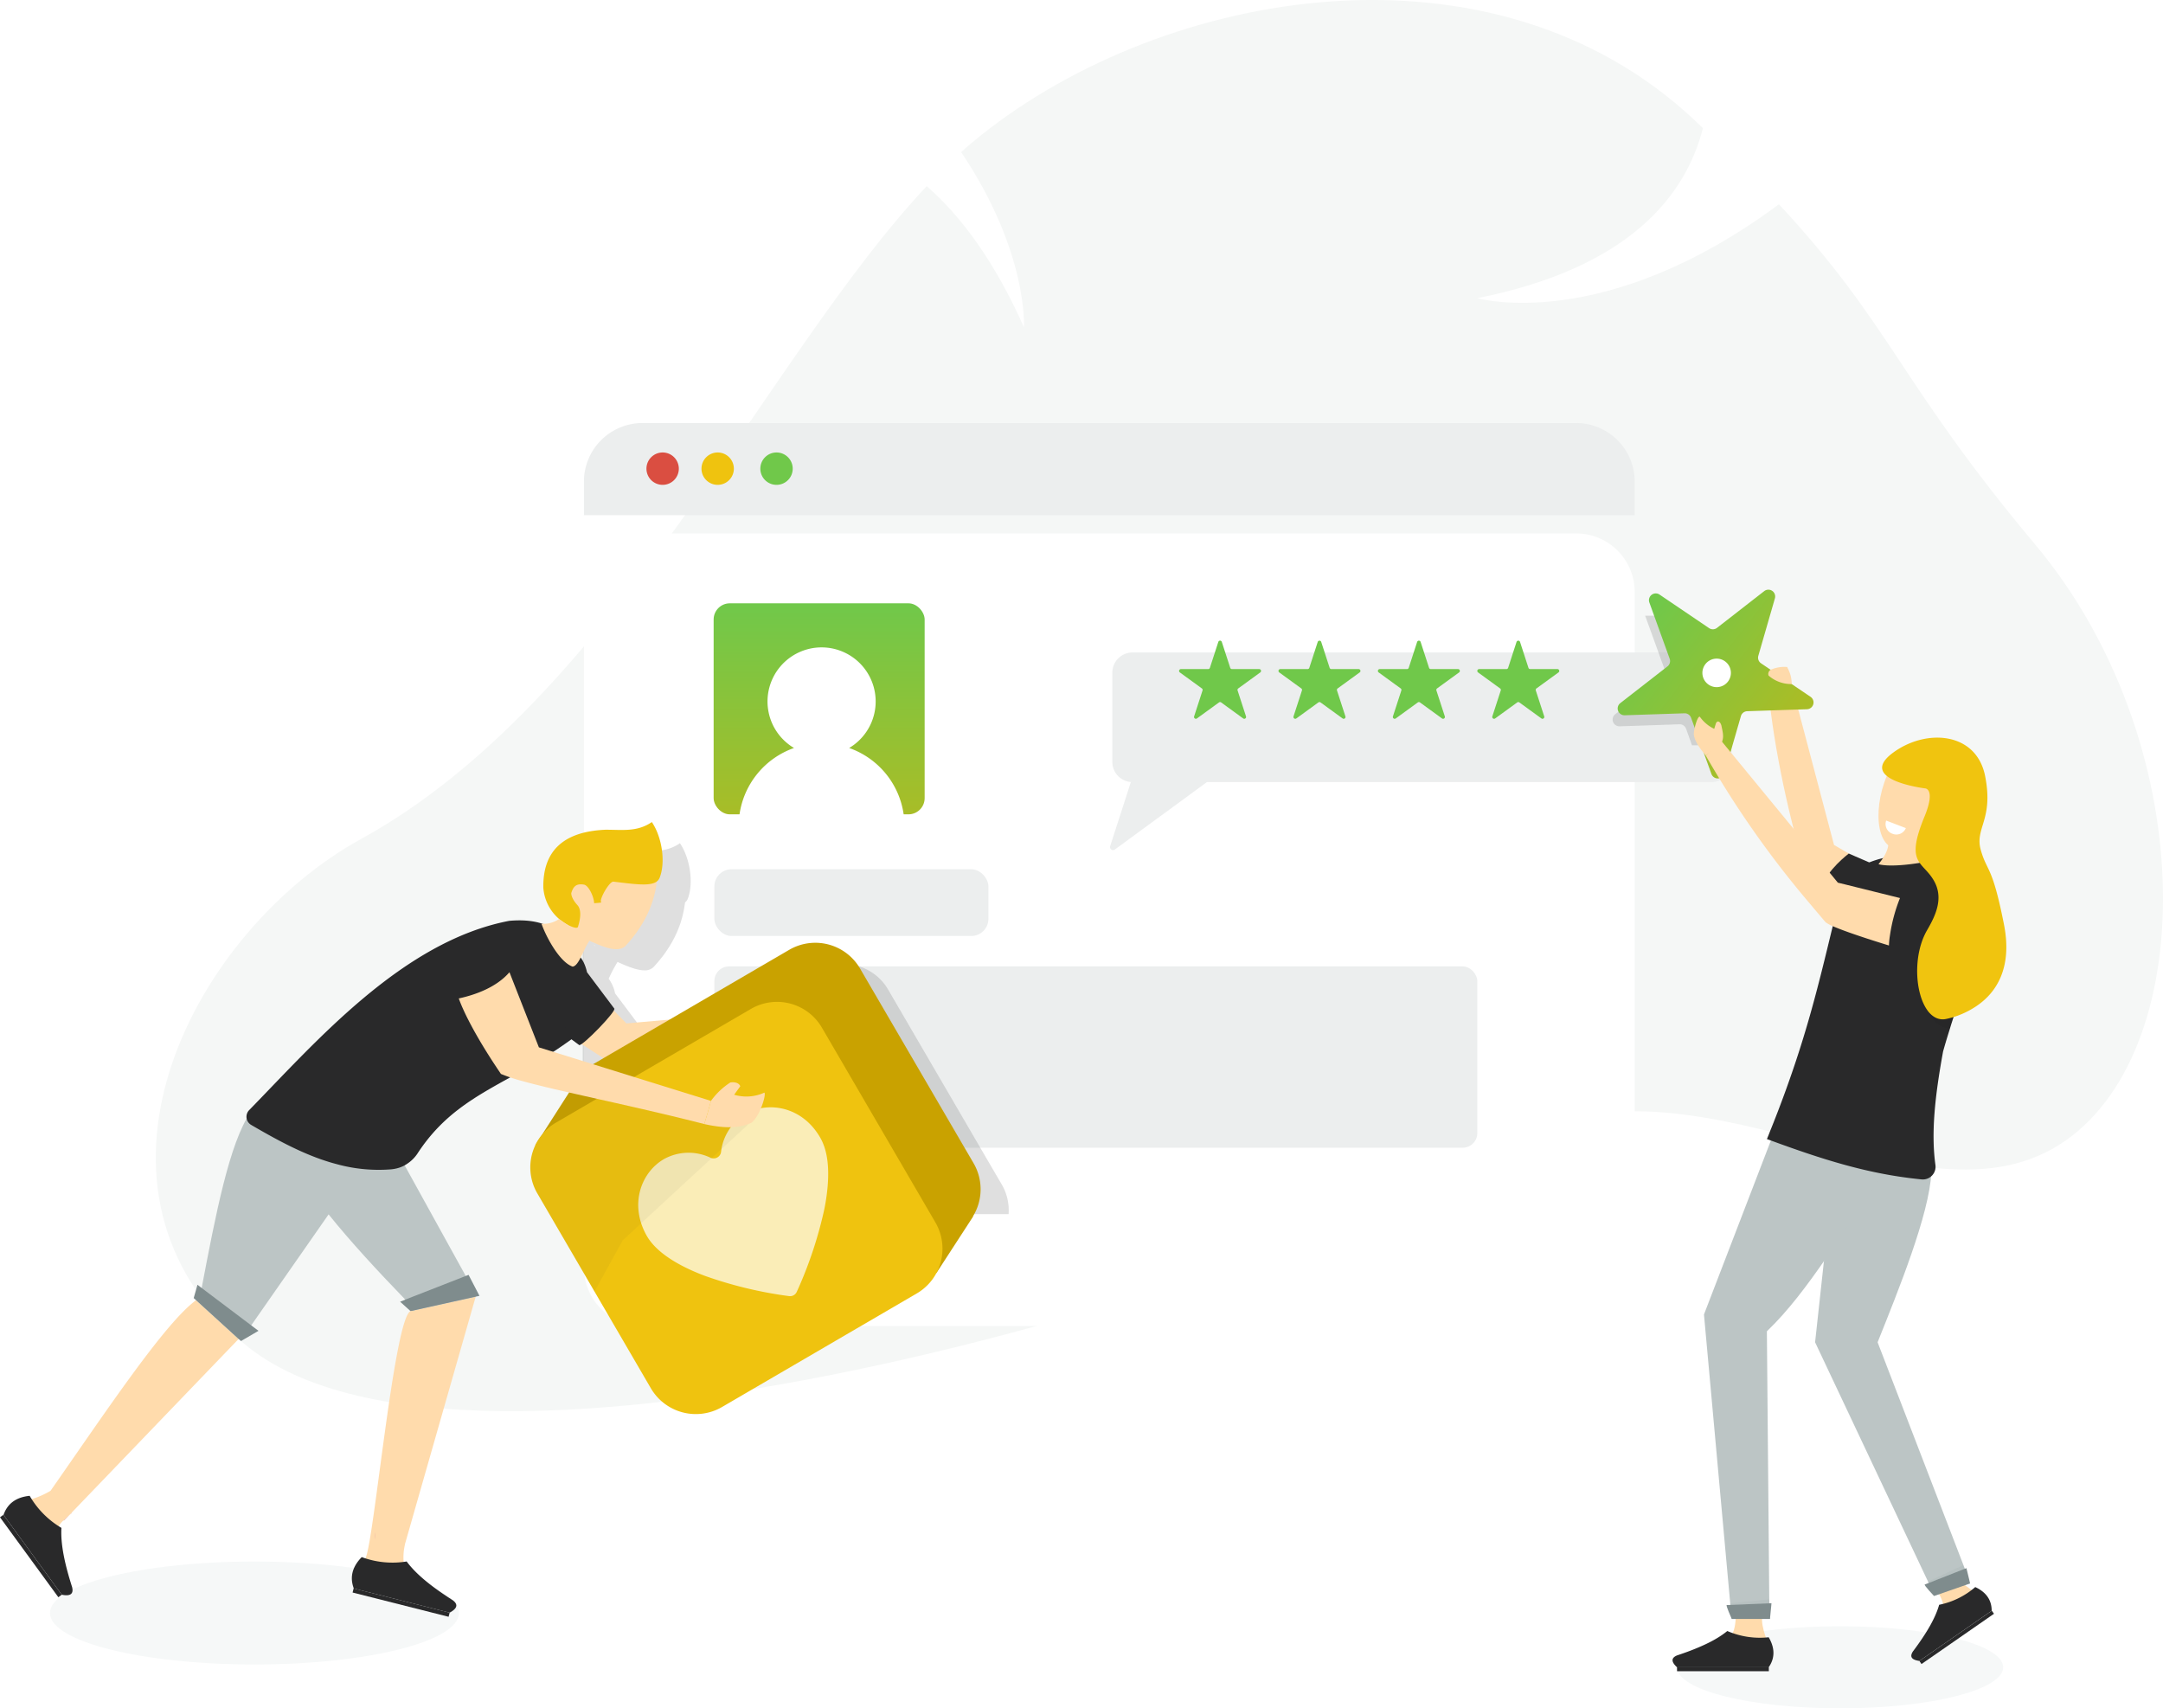 <svg xmlns="http://www.w3.org/2000/svg" xmlns:xlink="http://www.w3.org/1999/xlink" width="588.001" height="464.379" viewBox="0 0 588.001 464.379">
  <defs>
    <filter id="Union_208" x="59.241" y="45.5" width="484.649" height="414.452" filterUnits="userSpaceOnUse">
      <feOffset dy="30" input="SourceAlpha"/>
      <feGaussianBlur stdDeviation="33" result="blur"/>
      <feFlood flood-color="#29292a" flood-opacity="0.149"/>
      <feComposite operator="in" in2="blur"/>
      <feComposite in="SourceGraphic"/>
    </filter>
    <linearGradient id="linear-gradient" x1="0.5" x2="0.5" y2="1" gradientUnits="objectBoundingBox">
      <stop offset="0" stop-color="#70c84a"/>
      <stop offset="1" stop-color="#a8bd27"/>
    </linearGradient>
    <filter id="Path_3187" x="286.745" y="162.366" width="198.99" height="83.727" filterUnits="userSpaceOnUse">
      <feOffset dy="10" input="SourceAlpha"/>
      <feGaussianBlur stdDeviation="5" result="blur-2"/>
      <feFlood flood-opacity="0.051"/>
      <feComposite operator="in" in2="blur-2"/>
      <feComposite in="SourceGraphic"/>
    </filter>
    <linearGradient id="linear-gradient-2" x1="0.178" y1="0.08" x2="0.89" y2="0.621" xlink:href="#linear-gradient"/>
  </defs>
  <g id="Group_4934" data-name="Group 4934" transform="translate(-16575 -1864)">
    <g id="BG" transform="translate(16076.582 1615.983)">
      <ellipse id="Ellipse_222" data-name="Ellipse 222" cx="55.586" cy="13.993" rx="55.586" ry="13.993" transform="translate(512.005 672.489)" fill="#f6f8f8"/>
      <ellipse id="Ellipse_224" data-name="Ellipse 224" cx="44.329" cy="11.159" rx="44.329" ry="11.159" transform="translate(954.312 690.078)" fill="#f6f8f8"/>
      <path id="Path_3174" data-name="Path 3174" d="M1060.062,557.975c-40.084,28.276-103.108-30.333-154.262,2.345S623.424,666.743,563.278,611.971c-47.587-43.334-11.654-111.188,33.3-135.9,68.718-37.8,109.393-130.155,153.758-177.457,9.369,8.161,18.444,20.435,26.442,38.357,0,0,1.208-20.4-17.073-47.6,1.73-1.6,3.525-3.1,5.288-4.505,50.5-40.284,139.2-55.5,193.879-4.375.848.784,1.664,1.567,2.481,2.351-4.669,18.314-19.979,38-61.34,46.225,0,0,34.244,9.924,82-25.528,30.751,33.1,32.579,48.249,69.6,92.418C1096.24,449.171,1096.738,532.1,1060.062,557.975Z" fill="#f5f7f6"/>
    </g>
    <g transform="matrix(1, 0, 0, 1, 16575, 1864)" filter="url(#Union_208)">
      <path id="Union_208-2" data-name="Union 208" d="M15.938,215.452A15.911,15.911,0,0,1,.007,199.521V25.039H0V15.931A15.911,15.911,0,0,1,15.932,0H269.714a15.911,15.911,0,0,1,15.931,15.931v9.1h.005V199.521a15.911,15.911,0,0,1-15.93,15.931Z" transform="translate(158.74 115)" fill="#fff" stroke="rgba(0,0,0,0)" stroke-width="1"/>
    </g>
    <path id="Path_3246" data-name="Path 3246" d="M942.8,378.5v9.108H657.159V378.5a15.911,15.911,0,0,1,15.931-15.931H926.872A15.911,15.911,0,0,1,942.8,378.5Z" transform="translate(16076.582 1616.431)" fill="#eceeee"/>
    <path id="Path_3183" data-name="Path 3183" d="M684.952,375.089a4.4,4.4,0,1,1-4.4-4.4A4.4,4.4,0,0,1,684.952,375.089Z" transform="translate(16074.582 1616.308)" fill="#da4e41"/>
    <path id="Path_3184" data-name="Path 3184" d="M699.914,375.089a4.4,4.4,0,1,1-4.4-4.4A4.4,4.4,0,0,1,699.914,375.089Z" transform="translate(16074.582 1616.308)" fill="#efc30f"/>
    <rect id="Rectangle_1214" data-name="Rectangle 1214" width="57.36" height="57.36" rx="4.398" transform="translate(16769 2028)" fill="url(#linear-gradient)"/>
    <path id="Path_3185" data-name="Path 3185" d="M743.635,462.133a3.594,3.594,0,0,1-2.066.654H701.031a3.533,3.533,0,0,1-2.086-.674,22.529,22.529,0,0,1,14.849-18.286,14.7,14.7,0,1,1,14.992,0A22.494,22.494,0,0,1,743.635,462.133Z" transform="translate(16077.056 1623.499)" fill="#fff"/>
    <rect id="Rectangle_1215" data-name="Rectangle 1215" width="74.499" height="18.141" rx="4.666" transform="translate(16769.199 2100.289)" fill="#eceeee"/>
    <rect id="Rectangle_1216" data-name="Rectangle 1216" width="207.402" height="49.294" rx="3.992" transform="translate(16769.199 2126.694)" fill="#eceeee"/>
    <g transform="matrix(1, 0, 0, 1, 16575, 1864)" filter="url(#Path_3187)">
      <path id="Path_3187-2" data-name="Path 3187" d="M969.153,420.639v24.712a5.489,5.489,0,0,1-5.713,5.256H826.527l-25.1,18.38a.834.834,0,0,1-1.175-1.078l5.582-17.3h.686a5.489,5.489,0,0,1-5.713-5.256V420.639a5.49,5.49,0,0,1,5.713-5.256H963.44a5.653,5.653,0,0,1,4.962,2.743A4.536,4.536,0,0,1,969.153,420.639Z" transform="translate(-498.42 -248.02)" fill="#eceeee"/>
    </g>
    <path id="Path_3188" data-name="Path 3188" d="M830.565,422.518l2.284,7.029a.5.5,0,0,0,.478.348h7.392a.5.5,0,0,1,.295.91l-5.979,4.344a.5.5,0,0,0-.183.563l2.284,7.029a.5.5,0,0,1-.774.563l-5.98-4.345a.5.5,0,0,0-.591,0l-5.98,4.345a.5.5,0,0,1-.774-.563l2.284-7.029a.5.5,0,0,0-.182-.563l-5.98-4.344a.5.5,0,0,1,.295-.91h7.392a.5.5,0,0,0,.478-.348l2.284-7.029A.5.5,0,0,1,830.565,422.518Z" transform="translate(16076.582 1615.983)" fill="#70c84a"/>
    <path id="Path_3189" data-name="Path 3189" d="M857.588,422.518l2.284,7.029a.5.5,0,0,0,.478.348h7.392a.5.5,0,0,1,.295.91l-5.979,4.344a.5.5,0,0,0-.183.563l2.284,7.029a.5.5,0,0,1-.774.563l-5.98-4.345a.5.5,0,0,0-.591,0l-5.98,4.345a.5.5,0,0,1-.774-.563l2.284-7.029a.5.5,0,0,0-.182-.563l-5.98-4.344a.5.5,0,0,1,.3-.91h7.391a.5.5,0,0,0,.478-.348l2.284-7.029A.5.5,0,0,1,857.588,422.518Z" transform="translate(16076.582 1615.983)" fill="#70c84a"/>
    <path id="Path_3190" data-name="Path 3190" d="M884.611,422.518l2.284,7.029a.5.5,0,0,0,.478.348h7.392a.5.5,0,0,1,.295.91l-5.979,4.344a.5.5,0,0,0-.183.563l2.284,7.029a.5.5,0,0,1-.774.563l-5.98-4.345a.5.5,0,0,0-.591,0l-5.98,4.345a.5.5,0,0,1-.774-.563l2.284-7.029a.5.5,0,0,0-.182-.563l-5.98-4.344a.5.5,0,0,1,.3-.91h7.391a.5.5,0,0,0,.478-.348l2.284-7.029A.5.5,0,0,1,884.611,422.518Z" transform="translate(16076.582 1615.983)" fill="#70c84a"/>
    <path id="Path_3191" data-name="Path 3191" d="M911.634,422.518l2.284,7.029a.5.5,0,0,0,.478.348h7.392a.5.5,0,0,1,.295.91l-5.979,4.344a.5.5,0,0,0-.183.563l2.284,7.029a.5.5,0,0,1-.774.563l-5.98-4.345a.5.5,0,0,0-.591,0l-5.98,4.345a.5.5,0,0,1-.774-.563l2.284-7.029a.5.5,0,0,0-.182-.563l-5.98-4.344a.5.5,0,0,1,.3-.91h7.391a.5.5,0,0,0,.478-.348l2.284-7.029A.5.5,0,0,1,911.634,422.518Z" transform="translate(16076.582 1615.983)" fill="#70c84a"/>
    <g id="Group_4928" data-name="Group 4928" transform="translate(16076.582 1615.983)">
      <path id="Path_3192" data-name="Path 3192" d="M970.287,687.39s-.055,3.933-1.235,5.113,10,2.124,10,2.124-2.729-6.057-1.156-8.5S970.287,687.39,970.287,687.39Z" fill="#ffdbac"/>
      <path id="Path_3193" data-name="Path 3193" d="M954.312,701.237h24.913c1.8-2.6,1.656-5.333,0-8.162a22.305,22.305,0,0,1-11.251-1.7c-3.253,2.684-8.1,4.787-13.662,6.632C952.526,698.753,952.856,699.891,954.312,701.237Z" fill="#29292a"/>
      <rect id="Rectangle_1217" data-name="Rectangle 1217" width="24.953" height="1.068" transform="translate(954.312 701.237)" fill="#29292a"/>
      <g id="Group_4924" data-name="Group 4924">
        <path id="Path_3194" data-name="Path 3194" d="M1024.79,679.937s2.221,3.55,1.924,5.192,9.2-4,9.2-4-6.058-3.27-6.155-6.17S1024.79,679.937,1024.79,679.937Z" fill="#ffdbac"/>
        <path id="Path_3195" data-name="Path 3195" d="M1020.184,699.507l19.662-13.634c0-3.04-1.612-5.116-4.467-6.442a21.421,21.421,0,0,1-9.811,4.815c-1.1,3.9-3.777,8.213-7.153,12.711C1017.415,698.523,1018.3,699.241,1020.184,699.507Z" fill="#29292a"/>
        <rect id="Rectangle_1218" data-name="Rectangle 1218" width="23.965" height="1.026" transform="matrix(0.822, -0.57, 0.57, 0.822, 1020.184, 699.507)" fill="#29292a"/>
      </g>
      <path id="Path_3196" data-name="Path 3196" d="M1033.513,676.943l-9.463,4.185-32.208-68.241,5.979-54.912,25.615,8.843c-.522,11.2-8.956,31.976-14.6,46.069Z" fill="#bcc5c5"/>
      <path id="Path_3197" data-name="Path 3197" d="M979.419,683.856l.151,4.229H969.185l-.377-3.814-.038-.415-7.137-78.522,18.881-49.089,31.946,8.194c-13.141,17.974-22.207,34.438-33.724,45.464l.645,72.858Z" fill="#bcc5c5"/>
      <path id="Path_3198" data-name="Path 3198" d="M1020.608,491.438l-8.722,11.009c-9.2-4.923-15.908-9.137-22.415-16.327-5.472-18.845-9.342-37.19-10.735-54.762l5.475-2.034L996.99,477.7Z" fill="#ffdbac"/>
      <path id="Path_3199" data-name="Path 3199" d="M1029.481,524.483c-.327,1.045-.686,2.089-.98,3.134-.653,2.056-1.273,4.113-1.861,6.2-2.285,12.5-3.264,22.3-2.089,30.85a3.456,3.456,0,0,1-3.721,3.95c-14.593-1.437-26.932-5.386-42.08-10.969.229-.587.49-1.175.686-1.73.816-1.991,1.567-3.917,2.285-5.778,7.508-19.587,10.806-33.363,14.919-50.371.359-1.469.718-3,1.077-4.538h.033c.261-1.077.522-2.155.783-3.264a15.276,15.276,0,0,1,1.4-3.559,13.1,13.1,0,0,1,6.431-5.876c4.048-1.665,7.9-2.024,13.058-2.709,6.758,1.24,10.185-1.143,16.551,7.279C1037.675,499.542,1033.529,511.784,1029.481,524.483Z" fill="#29292a"/>
      <path id="Path_3200" data-name="Path 3200" d="M1011.2,473.4c1.454,4.024.232,6.628-2.124,9.519,0,0,2.718,1.041,11.485-.393a10.669,10.669,0,0,0,4.668-2.2c-2.5-3.2-3.784-7.193-4.589-11.488Z" fill="#ffdbac"/>
      <path id="Path_3201" data-name="Path 3201" d="M1012.623,478.346c5.235,1.623,8.11.423,11.819-2.267,5.258-4.308,7.848-9.119,6.953-14.583-2.649-7.58-8.476-9.99-16.82-8.31C1007.739,462.472,1007.485,475.984,1012.623,478.346Z" fill="#ffdbac"/>
      <path id="Path_3202" data-name="Path 3202" d="M1001,480.037s-6.169,4.7-6.955,8.709,10.935,5.507,11.25,5.428,3.461-8.968,3.461-8.968l-2.188-2.755Z" fill="#29292a"/>
      <path id="Path_3203" data-name="Path 3203" d="M1035.291,521.773a23.247,23.247,0,0,1-7.671,3.2c-2.057.49-3.82-.424-5.158-2.187a.1.1,0,0,1-.033-.065c-3.46-4.668-4.048-15.147-.13-21.872,2.35-4.048,4.7-8.945,1.6-13.842-3.068-4.929-7.54-4.341-2.317-17.008,3.1-7.54.2-7.671.2-7.671s-19.032-2.285-8.586-9.826c9.043-6.529,22.525-5.452,24.875,6.5s-2.905,14.07-1.175,20.109,3.1,3.983,6.3,20.24C1045.509,511.1,1041.168,518.019,1035.291,521.773Z" fill="#f0c40f"/>
      <g id="Group_4925" data-name="Group 4925">
        <path id="Path_3204" data-name="Path 3204" d="M979.985,683.818l-.113,1.246-.189,1.926-.113,1.1H969.185s-1.7-3.776-1.359-3.776h.075c1.058-.038,10.989-.453,12.008-.491Z" fill="#7f8c8d"/>
        <path id="Path_3205" data-name="Path 3205" d="M979.419,683.856c-1.926.075-8.157.3-10.611.415l-.038-.415c2.341-.227,8.685-.869,10.611-1.1Z" fill="#7f8c8d" opacity="0.1"/>
      </g>
      <g id="Group_4926" data-name="Group 4926">
        <path id="Path_3206" data-name="Path 3206" d="M1032.978,674.286l.3,1.214.454,1.881.252,1.072-9.81,3.407s-2.844-3.01-2.523-3.121l.071-.025c.987-.382,10.232-4.033,11.183-4.4Z" fill="#7f8c8d"/>
        <path id="Path_3207" data-name="Path 3207" d="M1032.456,674.507c-1.8.7-7.606,2.962-9.888,3.874l-.172-.38c2.137-.982,7.92-3.67,9.665-4.515Z" fill="#7f8c8d" opacity="0.1"/>
      </g>
      <path id="Path_3208" data-name="Path 3208" d="M969.153,420.639v24.712a5.489,5.489,0,0,1-5.713,5.256h-5.06l-1.6-4.472a1.847,1.847,0,0,0-1.8-1.24l-12.177.424-4.08.13a1.847,1.847,0,0,1-1.208-3.3l5.288-4.113,7.541-5.876a1.844,1.844,0,0,0,.621-2.089l-5.322-14.691h6.595l9.4,6.366a1.861,1.861,0,0,0,2.188-.065l4.57-3.558A4.536,4.536,0,0,1,969.153,420.639Z" fill="#29292a" opacity="0.15"/>
      <g id="Group_4927" data-name="Group 4927">
        <path id="Path_3209" data-name="Path 3209" d="M980.919,410.667l-4.508,15.615a1.845,1.845,0,0,0,.738,2.04l13.458,9.112a1.846,1.846,0,0,1-.974,3.373l-16.244.538a1.846,1.846,0,0,0-1.712,1.333l-4.508,15.614a1.845,1.845,0,0,1-3.508.116l-5.531-15.282a1.846,1.846,0,0,0-1.8-1.216l-16.243.538a1.846,1.846,0,0,1-1.2-3.3l12.825-9.983a1.846,1.846,0,0,0,.6-2.085L946.791,411.8a1.845,1.845,0,0,1,2.77-2.156l13.457,9.112a1.846,1.846,0,0,0,2.169-.072l12.825-9.982A1.845,1.845,0,0,1,980.919,410.667Z" fill="url(#linear-gradient-2)"/>
        <path id="Path_3210" data-name="Path 3210" d="M968.29,433.1a3.875,3.875,0,1,1-1.036-5.381A3.875,3.875,0,0,1,968.29,433.1Z" fill="#fff"/>
      </g>
      <path id="Path_3211" data-name="Path 3211" d="M1014.921,492.132a44.277,44.277,0,0,0-2.71,10.022c-.032.13-.032.294-.065.424a20.662,20.662,0,0,0-.228,2.448s-10.61-3.2-15.278-5.255a9.541,9.541,0,0,1-1.926-1.045c-.62-.718-1.208-1.4-1.8-2.122-.751-.881-1.534-1.8-2.285-2.709a264.663,264.663,0,0,1-28.5-40.48l.457-.457,1.5-1.5,2.154-2.187.294.359,31.5,38.325,1.893.457Z" fill="#ffdbac"/>
      <path id="Path_3212" data-name="Path 3212" d="M966.541,449.628a.6.6,0,0,1-.065.228l-3.82,3.134-.522.425c-1.665-2.024-3.036-3.885-3.264-5.778a6.641,6.641,0,0,1,.2-1.567c.326-1.5.946-3.363,1.436-3.232a10.046,10.046,0,0,0,3.917,3.3l.392-1.273c.294-1.078,1.208-.947,1.567.424C966.672,446.755,967.129,448.257,966.541,449.628Z" fill="#ffdbac"/>
      <path id="Path_3213" data-name="Path 3213" d="M984.211,429.324a8.992,8.992,0,0,1,1.27,4.64,9.273,9.273,0,0,1-6.3-2.32,1.352,1.352,0,0,1,.572-1.559A9.139,9.139,0,0,1,984.211,429.324Z" fill="#fedaab"/>
      <path id="Path_3215" data-name="Path 3215" d="M1029.481,524.483c-.327,1.045-.686,2.089-.98,3.134-3.917-.229-5.81-4.309-6.039-4.832,1.338,1.763,3.1,2.677,5.158,2.187Q1028.55,524.777,1029.481,524.483Z" opacity="0.06"/>
      <path id="Path_3245" data-name="Path 3245" d="M5.73,0A2.8,2.8,0,0,1,2.865,2.738,2.8,2.8,0,0,1,0,0" transform="matrix(0.934, 0.358, -0.358, 0.934, 1011.166, 471.07)" fill="#fff"/>
    </g>
    <g id="Group_4933" data-name="Group 4933" transform="translate(16076.582 1615.983)">
      <path id="Path_3217" data-name="Path 3217" d="M770.737,569.983l-5.653-9.668-25.212-43.262a13.9,13.9,0,0,0-5.332-5.236,14.041,14.041,0,0,0-13.65,0,1.042,1.042,0,0,0-.321.161L691.7,528.808l-3.63,2.12-11.723,1.027-3.436-3.5c.16-.321.224-.545.1-.578l-7.387-9.828a10.081,10.081,0,0,0-1.735-3.982,37.7,37.7,0,0,1,2.409-4.561c2.7,1.221,5.268,2.28,7.291,2.28a3.428,3.428,0,0,0,2.409-.8c5.042-5.4,7.9-11.274,8.64-17.665a2.207,2.207,0,0,0,.706-.9c1.67-4.111.771-10.952-2.087-15.191-4.047,2.762-8.03,2.055-12.655,2.087-6.52.29-11.081,2.152-13.778,5.428-2.152,2.57-3.148,6.006-3.084,10.278a12.229,12.229,0,0,0,3.084,7.323,10.852,10.852,0,0,0,1.22,1.22,4.292,4.292,0,0,1-1.22.707v35.2c1.381-.931,2.826-1.9,4.239-2.955a1.1,1.1,0,0,0,.289-.257c1.06.8,2.12,1.574,2.152,1.606.1.032.321-.064.642-.289,1.927,1.253,3.919,2.537,5.942,3.822l-2.473,1.445a2.786,2.786,0,0,1-.321.225l-10.47-3.276v10.053c.353.1.738.161,1.124.257.931.225,1.83.417,2.794.642l-3.918,6.1v5.524a15.653,15.653,0,0,0,15.673,15.673H772.6A13.959,13.959,0,0,0,770.737,569.983ZM659.642,504.72c.193.128.385.224.578.353.032.032.064.1.129.16Z" fill="#29292a" opacity="0.15"/>
      <path id="Path_3218" data-name="Path 3218" d="M642.271,521.316c3.035,3.326,12.1,9.154,21.142,14.962,8.2.042,37.456-4.751,62.131-8.492l-.784-6.535-56.053,4.96-16.546-16.843C650.49,514.573,645.969,518.673,642.271,521.316Z" fill="#ffdbac"/>
      <g id="Group_4930" data-name="Group 4930">
        <path id="Path_3219" data-name="Path 3219" d="M762.933,578.622l.032.065-9.989,15.384s-1.606-3.822-2.377-6.166l-45.543,26.529a14.122,14.122,0,0,1-19.3-5.107L670.273,582.8l-14.71-25.213a16.291,16.291,0,0,1-1.22,2.12c-.514.289-10.407-.385-10.407-.385,0-.032,0-.065.032-.065l1.8-2.794,9.957-15.545c.289-.385.578-.738.9-1.092l.032-.032a13.118,13.118,0,0,1,3.34-2.7l52.93-30.865a14.078,14.078,0,0,1,19.3,5.075l30.865,52.93A14.08,14.08,0,0,1,762.933,578.622Z" fill="#c9a200"/>
        <path id="Path_3220" data-name="Path 3220" d="M752.976,594.071a14.132,14.132,0,0,1-5.364,5.557l-52.93,30.865a14.159,14.159,0,0,1-19.334-5.107l-15.321-26.3-15.512-26.625a14.037,14.037,0,0,1-.579-13.136c0-.032,0-.065.032-.065a11.845,11.845,0,0,1,1.8-2.794,13.233,13.233,0,0,1,3.822-3.308l17.5-10.213,35.426-20.652a14.121,14.121,0,0,1,19.335,5.075l30.865,52.962A14.156,14.156,0,0,1,752.976,594.071Z" fill="#efc30f"/>
        <path id="Path_2317" data-name="Path 2317" d="M550.122,5975.785a13.807,13.807,0,0,0-11.095,5.885,2.043,2.043,0,0,1-3.17,0,13.8,13.8,0,0,0-11.093-5.885c-7.08,0-14.4,5.9-14.4,15.785,0,4.917,3.023,10.47,7.228,15.759.163.2.326.408.494.613.291.356.592.707.893,1.063A112.175,112.175,0,0,0,535.3,6024.12c.322.238.655.493.964.719l.018.012a1.976,1.976,0,0,0,2.315,0l.016-.012c.311-.226.643-.48.966-.719A112.281,112.281,0,0,0,555.91,6009c.3-.355.6-.706.893-1.062.167-.2.33-.409.494-.613,3.556-4.474,6.262-9.135,7.012-13.443.016-.1.03-.205.045-.308a13.254,13.254,0,0,0,.171-2.007C564.524,5981.688,557.2,5975.785,550.122,5975.785Z" transform="matrix(0.875, -0.485, 0.485, 0.875, -2678.332, -4411.306)" fill="#faedb7" stroke="rgba(0,0,0,0)" stroke-width="1"/>
      </g>
      <path id="Path_3224" data-name="Path 3224" d="M517.936,659.31s-.228.19-.571.456l.533-.57A.294.294,0,0,1,517.936,659.31Z" fill="#edb6a4"/>
      <path id="Path_3225" data-name="Path 3225" d="M563.286,611.982,517.9,659.2l-.533.57-.076.077a16.186,16.186,0,0,0-1.6,1.445,5.874,5.874,0,0,0-1.75,2.7c-.266,1.9-8.864-7.951-8.864-7.951a23.719,23.719,0,0,0,7.076-2.777c14.846-21.233,30.969-45.519,39.567-51.818Z" fill="#ffdbac"/>
      <path id="Path_3226" data-name="Path 3226" d="M517.289,659.843l-1.484,1.521-.114-.076A16.186,16.186,0,0,1,517.289,659.843Z" fill="#edb6a4"/>
      <path id="Path_3227" data-name="Path 3227" d="M598.516,562.675l-10.767,15.447L566.71,608.291l-.38.533-3.044,3.158L551.72,601.443l1.218-1.6c.114-.57.228-1.141.3-1.712,3.8-19.973,7.571-39.528,13.278-47.708l8.446,3.233Z" fill="#bcc5c5"/>
      <path id="Path_3228" data-name="Path 3228" d="M608.483,667.946a15.379,15.379,0,0,0-.342,4.642,3.136,3.136,0,0,0,.342,1.1c.99,1.674-11.908-.419-11.908-.419a10.674,10.674,0,0,0,1.18-1.674c2.292-3.976,7.938-67.154,12.479-67.225l17.5-3.881L608.56,667.566a2.387,2.387,0,0,0-.077.342Z" fill="#ffdbac"/>
      <path id="Path_3229" data-name="Path 3229" d="M600.418,664.56a4.171,4.171,0,0,1-.152,1.9Z" fill="#edb6a4"/>
      <path id="Path_3230" data-name="Path 3230" d="M627.887,600.036l-.153.456-17.5,3.881.19-1.18c-.609-.646-1.218-1.255-1.826-1.9-7.724-7.989-14.952-15.827-20.849-23.169-7.457-9.207-12.821-17.691-14.419-24.882l1.636.418,31.8,8.142,18.262,33.061Z" fill="#bcc5c5"/>
      <path id="Path_3231" data-name="Path 3231" d="M653.443,530.767a142.306,142.306,0,0,1-16.348,10.117c-9.731,5.4-18.211,10.053-25.116,20.588l-.064.1a9.844,9.844,0,0,1-2.762,2.762,8.345,8.345,0,0,1-2.409,1.156,10.357,10.357,0,0,1-1.991.386,42.875,42.875,0,0,1-14.807-1.413c-7.772-2.024-15.223-5.974-23.253-10.664a2.576,2.576,0,0,1-.546-4.014c18.083-18.5,41.689-45.9,70.691-51.453,12.976-1.188,16.091,5.974,19.271,9.764C660.252,513.07,658.678,526.945,653.443,530.767Z" fill="#29292a"/>
      <path id="Path_3232" data-name="Path 3232" d="M691.7,547.276l-.8,2.826v.064l-1.028,3.4c-13.265-3.4-26.4-6.2-36.743-8.576-5.267-1.188-9.8-2.28-13.329-3.276a45.572,45.572,0,0,1-5.2-1.766c-6.07-8.9-9.956-16.252-11.466-20.524,4.432-.963,10.213-2.987,13.778-7.13l8,20.427Z" fill="#ffdbac"/>
      <path id="Path_3233" data-name="Path 3233" d="M655.391,502.244c5,2.245,10.42,5.266,12.983,3q8.617-9.277,8.8-20.485c-3.412-5.458-10.529-8.046-19.008-9.578l-9.393,13.84C649.405,494.174,651.2,498.774,655.391,502.244Z" fill="#ffdbac"/>
      <path id="Path_3234" data-name="Path 3234" d="M568.688,609.775l-4.756,2.777-.647-.571L551.72,601.443l-.647-.571,1.027-3.614,1.142.875,13.468,10.158Z" fill="#7f8c8d"/>
      <path id="Path_3235" data-name="Path 3235" d="M628.761,600.264l-1.027.228-17.5,3.881-.228.038-2.815-2.549,1.408-.571,16.436-6.43.761-.3Z" fill="#7f8c8d"/>
      <g id="Group_4931" data-name="Group 4931">
        <path id="Path_3236" data-name="Path 3236" d="M620.651,686.389l-26.048-6.57c-1.2-3.2-.325-6.013,2.153-8.534a24.041,24.041,0,0,0,12.212,1.189c2.692,3.664,7.211,7.142,12.535,10.537C623.173,684.262,622.528,685.365,620.651,686.389Z" fill="#29292a"/>
        <rect id="Rectangle_1220" data-name="Rectangle 1220" width="26.906" height="1.152" transform="matrix(-0.97, -0.245, 0.245, -0.97, 620.369, 687.506)" fill="#29292a"/>
      </g>
      <g id="Group_4932" data-name="Group 4932">
        <path id="Path_3237" data-name="Path 3237" d="M515.213,681.513l-15.839-21.7c1.122-3.223,3.592-4.833,7.109-5.189a24.04,24.04,0,0,0,8.634,8.717c-.27,4.539.984,10.1,2.91,16.115C518.512,681.489,517.311,681.925,515.213,681.513Z" fill="#29292a"/>
        <rect id="Rectangle_1221" data-name="Rectangle 1221" width="26.906" height="1.152" transform="translate(514.282 682.193) rotate(-126.129)" fill="#29292a"/>
      </g>
      <path id="Path_3238" data-name="Path 3238" d="M665.25,487.684c6.747.8,11.392,1.543,12.47-1.025,1.651-4.1.761-10.933-2.1-15.183-4.041,2.764-8.036,2.066-12.647,2.088-11.645.518-16.985,5.975-16.857,15.714a12.39,12.39,0,0,0,4.289,8.541c1.107,1.082,4.99,3.224,5.163,2.05.026-.178,1.41-4.076-.179-5.815-1.805-1.977-1.676-3.263-1.676-3.263.585-1.884,1.385-2.645,3.449-2.31,1.271.209,2.726,3.326,2.767,5.053,0,0,2.294-.143,1.972-.257C661.041,492.972,664.083,487.388,665.25,487.684Z" fill="#f0c40f"/>
      <path id="Path_3239" data-name="Path 3239" d="M650.408,497.819a7.3,7.3,0,0,1-4.791,1.288c1.382,3.9,5.02,10.476,8.468,11.665,1.724-.178,2.95-4.77,4.577-7.024Z" fill="#ffdbac"/>
      <path id="Path_3240" data-name="Path 3240" d="M657.993,512.309l7.372,9.807c1.052.418-8.662,10.359-9.49,9.985-.1-.047-4.44-3.294-4.44-3.294Z" fill="#29292a"/>
      <path id="Path_3241" data-name="Path 3241" d="M702.648,553.249a5.643,5.643,0,0,1-.675.257c-3.437,1.382-7.612,1.06-12.108.065l1.028-3.4V550.1l.8-2.826a19.245,19.245,0,0,1,5.267-5.011c1.284-.193,2.376.161,2.7,1.028L697.99,545.6a11.741,11.741,0,0,0,8.223-.578C706.791,545.573,704.9,551.611,702.648,553.249Z" fill="#ffdbac"/>
      <path id="Path_3244" data-name="Path 3244" d="M701.973,553.506l-.193.193-26.368,24.345-5.139,4.754-2.57,2.377-7.676,13.906-15.512-26.625a14.037,14.037,0,0,1-.579-13.136c0-.032,0-.065.032-.065a11.845,11.845,0,0,1,1.8-2.794l7.355-11.466c10.342,2.377,23.478,5.171,36.743,8.576C694.361,554.566,698.536,554.888,701.973,553.506Z" fill="#29292a" opacity="0.05"/>
    </g>
    <path id="Path_3247" data-name="Path 3247" d="M699.914,375.089a4.4,4.4,0,1,1-4.4-4.4A4.4,4.4,0,0,1,699.914,375.089Z" transform="translate(16090.582 1616.308)" fill="#70c84a"/>
  </g>
</svg>
